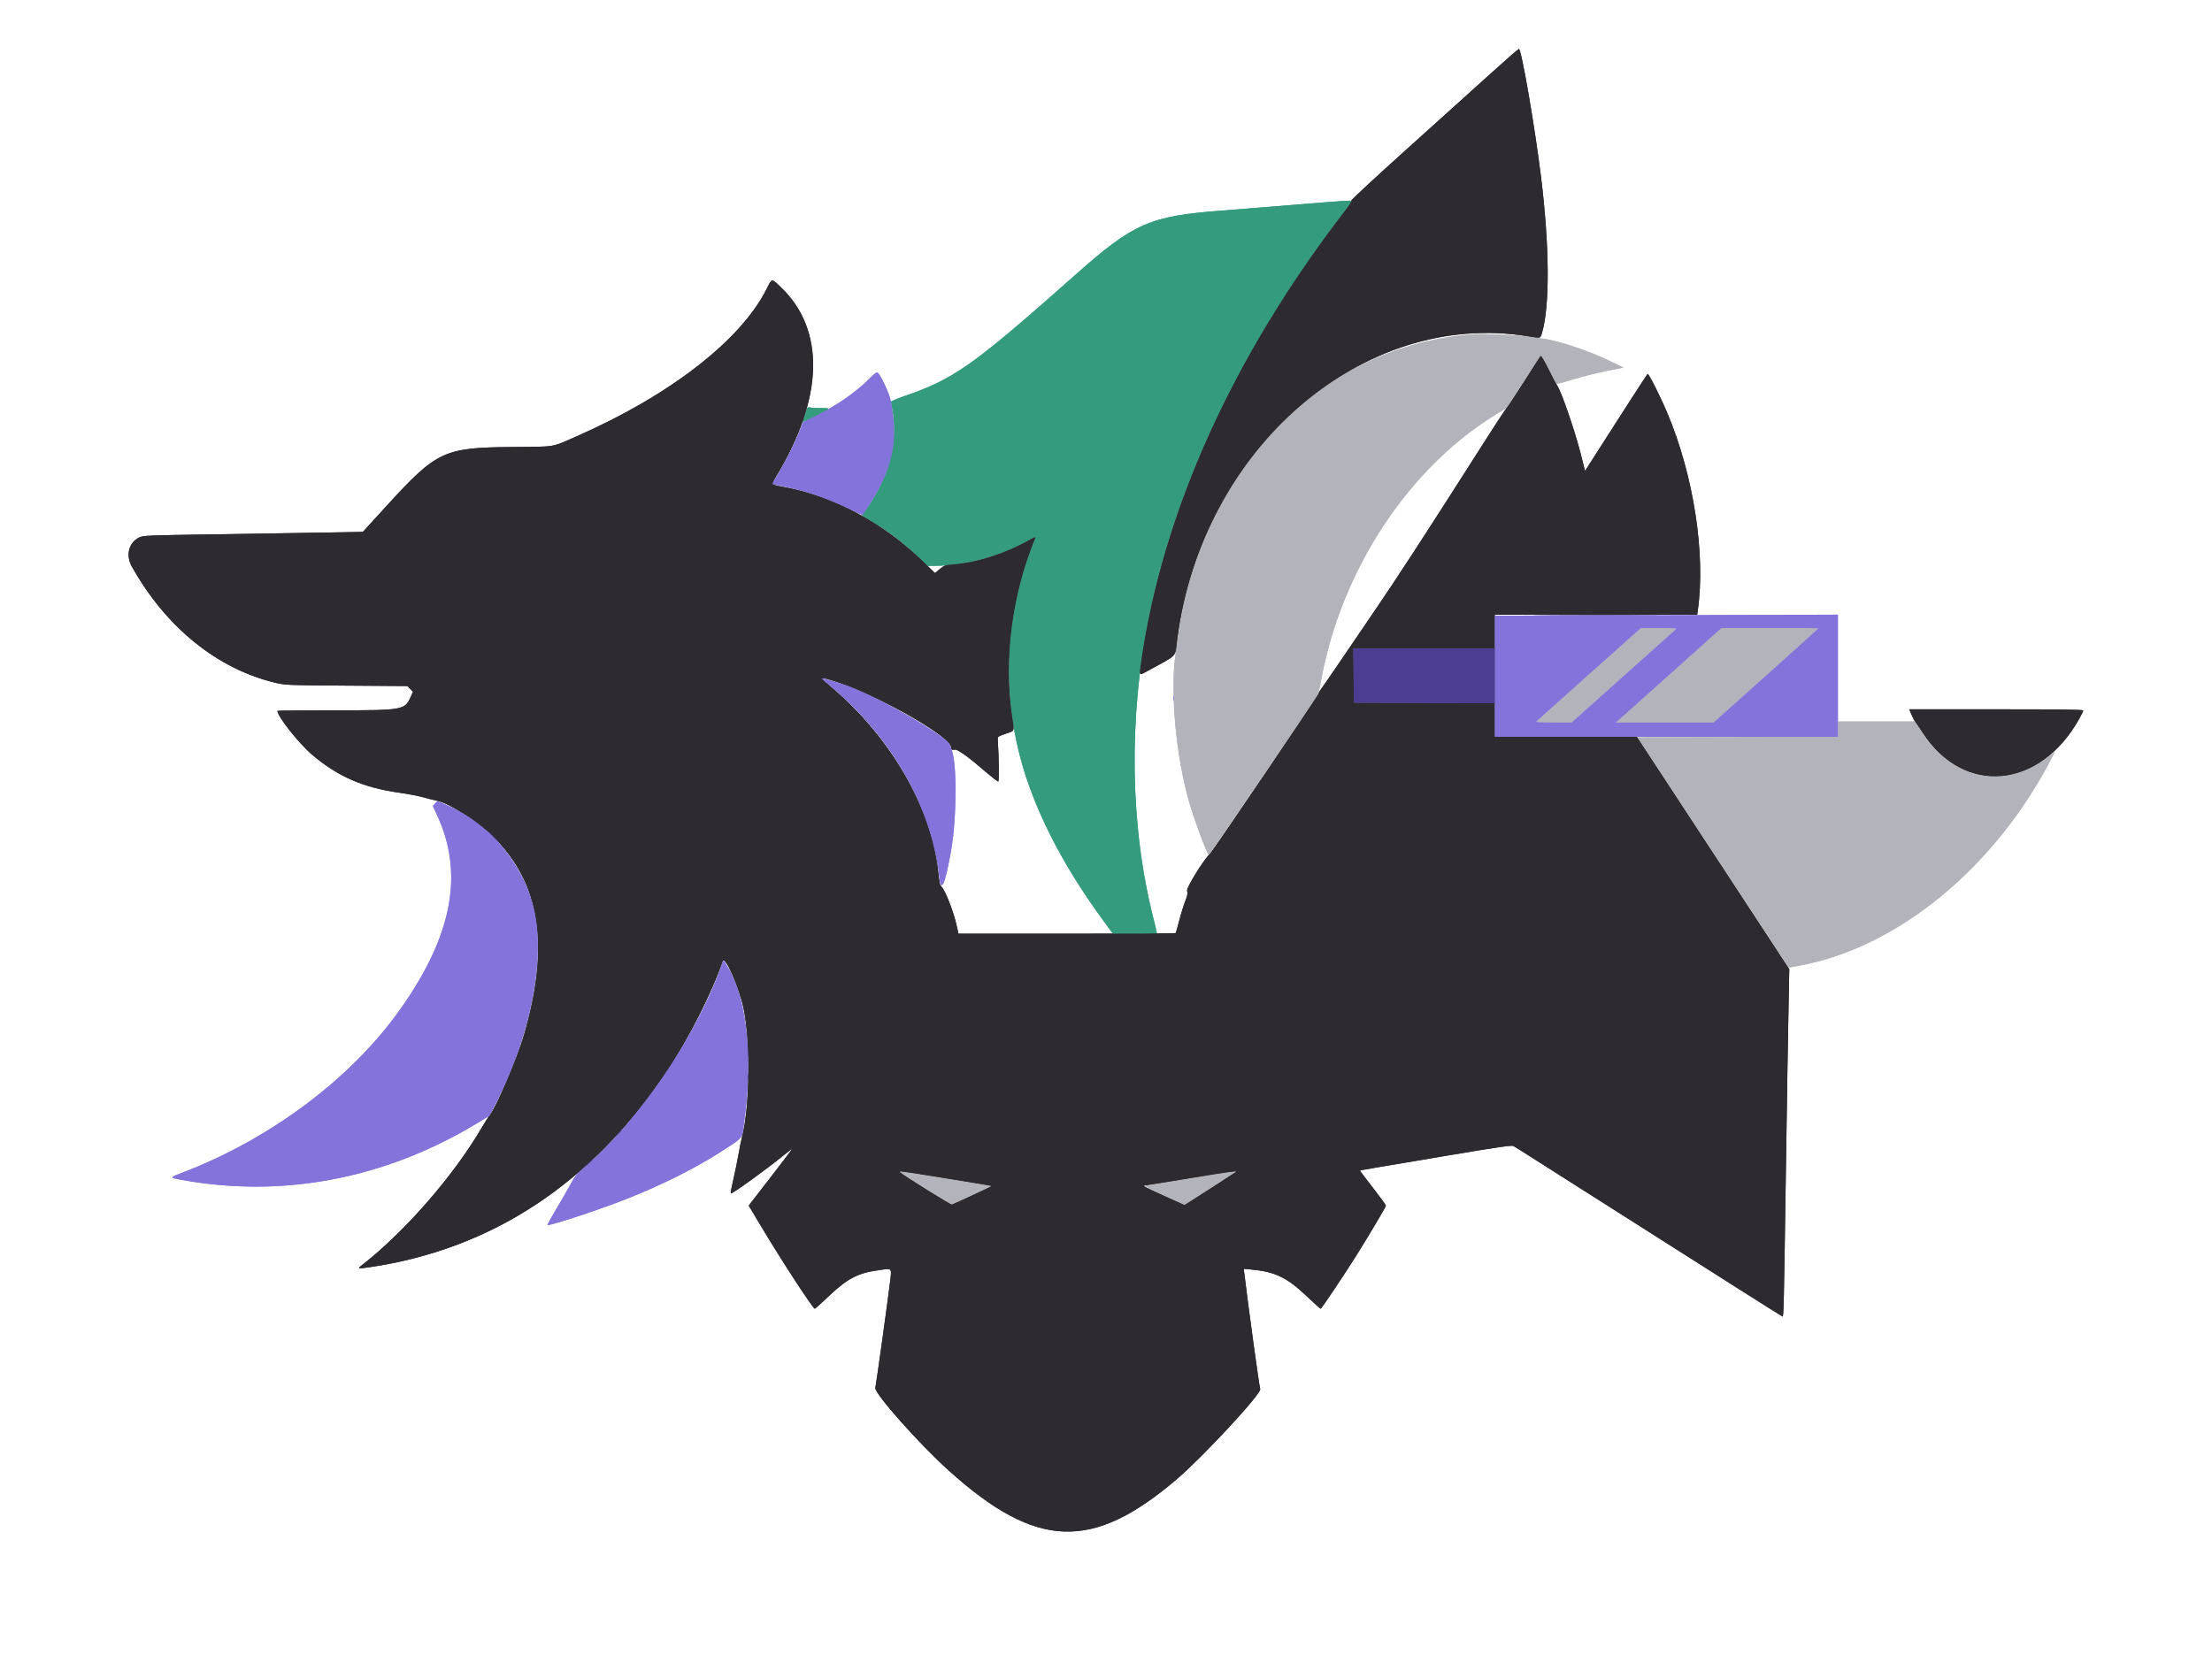 <svg id="svg" version="1.1" xmlns="http://www.w3.org/2000/svg" xmlns:xlink="http://www.w3.org/1999/xlink" width="400" height="303.542" viewBox="0, 0, 400,343.542">
  <defs>
    <g id="image">
      <path d="M237.708 31.988 C 231.693 32.480,225.411 32.985,223.750 33.109 C 209.000 34.216,205.684 35.664,193.854 46.156 C 172.641 64.971,168.945 67.588,158.542 71.158 C 157.109 71.650,155.961 72.153,155.990 72.276 C 157.675 79.526,156.063 86.878,151.271 93.789 L 150.074 95.516 152.248 96.822 C 155.263 98.633,158.721 101.275,161.308 103.745 L 163.496 105.833 164.732 105.833 C 171.200 105.833,178.421 103.877,184.350 100.518 C 185.379 99.936,185.644 99.851,185.523 100.143 C 179.031 115.801,178.392 133.379,183.733 149.337 C 186.887 158.763,192.072 168.369,199.467 178.490 L 201.484 181.250 205.950 181.250 C 208.877 181.250,210.417 181.176,210.417 181.035 C 210.417 180.917,210.091 179.534,209.692 177.962 C 204.924 159.157,204.589 137.156,208.755 116.458 C 214.263 89.092,228.030 60.436,248.541 33.646 C 249.418 32.500,250.205 31.445,250.289 31.302 C 250.498 30.946,250.392 30.951,237.708 31.988 M138.859 73.570 C 138.630 74.192,137.917 76.319,137.917 76.379 C 137.917 76.521,142.835 74.124,143.118 73.844 C 143.384 73.580,143.201 73.541,141.659 73.539 C 140.689 73.537,139.686 73.480,139.430 73.411 C 139.133 73.331,138.925 73.389,138.859 73.570 " stroke="none" fill="#349c7c" fill-rule="evenodd"/>
      <path d="M274.896 58.457 C 247.804 60.525,225.551 80.006,217.089 109.063 C 215.935 113.024,215.392 115.833,214.250 123.750 C 213.117 131.596,214.273 144.472,216.967 154.032 C 217.956 157.543,220.727 164.998,221.042 164.996 C 221.131 164.995,238.954 138.867,242.342 133.769 C 243.474 132.065,243.560 131.843,243.966 129.579 C 248.059 106.703,261.990 85.570,280.208 74.597 L 281.979 73.531 285.421 68.172 C 287.314 65.224,288.955 62.819,289.067 62.828 C 289.230 62.840,291.831 67.701,292.114 68.523 C 292.157 68.648,293.214 68.407,294.688 67.936 C 297.199 67.133,301.465 66.085,304.375 65.557 L 305.938 65.273 303.125 63.908 C 298.614 61.717,292.024 59.561,288.893 59.252 C 288.342 59.197,286.936 59.016,285.768 58.848 C 283.669 58.546,276.910 58.303,274.896 58.457 M298.955 127.936 C 293.171 133.103,288.300 137.462,288.132 137.623 C 287.870 137.876,288.346 137.917,291.570 137.916 L 295.313 137.916 305.938 128.418 C 311.781 123.194,316.652 118.835,316.760 118.731 C 316.879 118.617,315.465 118.542,313.216 118.542 L 309.473 118.542 298.955 127.936 M315.938 127.532 C 310.438 132.466,305.569 136.820,305.119 137.209 L 304.300 137.917 314.333 137.917 L 324.366 137.917 335.100 128.315 C 341.003 123.034,345.833 118.675,345.833 118.628 C 345.833 118.580,341.357 118.546,335.885 118.552 L 325.938 118.562 315.938 127.532 M349.792 139.270 L 349.792 140.831 329.286 140.884 L 308.780 140.938 319.923 157.917 C 326.052 167.255,333.019 177.862,335.405 181.487 L 339.743 188.079 341.870 187.689 C 362.183 183.974,382.221 167.390,393.787 144.720 L 394.226 143.860 393.519 144.434 C 384.276 151.944,373.338 149.961,366.758 139.582 L 365.571 137.708 357.681 137.708 L 349.792 137.708 349.792 139.270 M157.726 229.873 C 158.113 230.234,168.076 236.523,168.264 236.525 C 168.552 236.528,176.054 233.151,176.344 232.888 C 176.467 232.776,176.457 232.708,176.317 232.708 C 176.193 232.708,172.026 232.053,167.057 231.251 C 157.935 229.781,157.569 229.727,157.726 229.873 M217.083 231.263 C 212.328 232.046,208.253 232.714,208.028 232.749 C 207.797 232.785,209.456 233.643,211.858 234.730 L 216.097 236.647 221.330 233.292 C 224.208 231.447,226.602 229.904,226.649 229.864 C 226.863 229.685,225.181 229.931,217.083 231.263 " stroke="none" fill="#b3b3bb" fill-rule="evenodd"/>
      <path d="M278.833 4.963 C 275.841 7.676,268.132 14.625,261.700 20.406 C 255.268 26.187,250.103 30.976,250.221 31.050 C 250.346 31.127,249.835 31.963,249.004 33.039 C 225.990 62.857,211.572 94.757,207.174 125.589 C 206.769 128.428,206.712 128.349,208.474 127.382 C 214.901 123.854,214.100 124.708,214.593 120.866 C 219.602 81.836,252.585 53.330,286.354 58.846 C 289.044 59.285,288.902 59.323,289.257 58.073 C 290.856 52.433,290.774 40.437,289.037 26.250 C 287.791 16.070,285.014 -0.017,284.508 0.015 C 284.378 0.023,281.824 2.249,278.833 4.963 M130.526 49.179 C 125.267 59.668,110.703 70.964,91.663 79.321 C 86.351 81.652,87.670 81.435,78.333 81.515 C 64.437 81.635,63.044 82.298,52.575 93.769 L 47.900 98.891 40.044 99.029 C 35.723 99.105,25.625 99.265,17.604 99.386 C 3.576 99.597,2.987 99.622,2.130 100.033 C -0.015 101.060,-0.672 103.662,0.627 105.984 C 7.632 118.504,18.276 127.073,30.245 129.829 C 32.090 130.254,32.812 130.281,44.610 130.361 L 57.033 130.446 57.598 131.035 L 58.163 131.625 57.761 132.531 C 56.495 135.383,56.325 135.414,42.240 135.416 C 35.737 135.416,30.417 135.468,30.417 135.531 C 30.417 136.651,34.855 142.253,37.544 144.527 C 42.851 149.014,48.044 151.266,55.468 152.299 C 57.091 152.525,59.313 152.955,60.407 153.256 C 61.501 153.557,62.659 153.850,62.980 153.906 C 65.449 154.340,71.544 158.223,74.681 161.360 C 84.223 170.902,86.171 183.559,80.900 201.771 C 79.504 206.597,75.076 216.954,73.775 218.438 C 73.574 218.667,72.861 219.792,72.190 220.938 C 66.456 230.731,56.435 242.221,47.715 248.999 C 46.756 249.745,46.853 249.774,49.167 249.437 C 74.259 245.787,94.800 232.256,110.146 209.268 C 114.603 202.592,119.361 193.208,121.548 186.781 C 121.988 185.486,124.930 192.169,125.830 196.509 C 127.243 203.327,127.082 216.659,125.512 222.708 C 125.349 223.339,125.019 224.979,124.780 226.354 C 124.541 227.729,124.061 230.056,123.715 231.525 C 123.368 232.993,123.139 234.250,123.206 234.317 C 123.407 234.519,130.624 229.314,134.026 226.512 C 134.923 225.774,135.684 225.202,135.718 225.241 C 135.752 225.281,133.960 227.656,131.736 230.521 C 129.511 233.385,127.510 235.975,127.288 236.275 L 126.885 236.822 129.612 241.380 C 133.736 248.270,140.030 257.917,140.403 257.917 C 140.494 257.917,141.749 256.794,143.190 255.421 C 147.142 251.658,149.286 250.559,153.801 249.980 C 156.315 249.658,156.168 249.442,155.750 252.860 C 155.236 257.064,153.046 272.814,152.793 274.128 C 152.575 275.259,161.849 285.691,167.917 291.141 C 185.769 307.173,197.193 307.586,214.479 292.824 C 219.893 288.200,231.840 275.297,231.561 274.375 C 231.337 273.633,229.167 257.824,228.263 250.343 L 228.191 249.749 229.773 249.896 C 234.559 250.340,237.047 251.529,240.939 255.232 C 242.491 256.709,243.842 257.917,243.941 257.917 C 244.109 257.917,249.004 250.596,251.394 246.771 C 254.068 242.491,257.291 237.047,257.287 236.817 C 257.284 236.677,256.077 235.016,254.604 233.125 C 253.130 231.234,251.944 229.665,251.968 229.637 C 252.023 229.572,254.098 229.216,269.853 226.569 C 280.266 224.819,283.025 224.418,283.371 224.604 C 283.610 224.732,284.426 225.234,285.184 225.721 C 285.942 226.207,294.063 231.368,303.229 237.190 C 312.396 243.011,324.021 250.396,329.063 253.600 C 334.104 256.804,338.331 259.465,338.456 259.514 C 338.689 259.605,338.730 257.851,339.161 228.750 C 339.405 212.311,339.550 203.447,339.713 194.981 L 339.840 188.399 324.243 164.619 L 308.646 140.840 294.115 140.836 L 279.583 140.833 279.583 137.397 L 279.583 133.961 265.156 133.908 L 250.729 133.854 250.674 128.281 L 250.618 122.708 265.101 122.708 L 279.583 122.708 279.583 119.271 L 279.583 115.833 300.289 115.833 L 320.994 115.833 321.120 114.948 C 322.751 103.433,320.271 87.354,314.892 74.583 C 313.436 71.125,311.066 66.419,310.848 66.553 C 310.760 66.608,307.842 71.098,304.364 76.532 L 298.040 86.411 297.169 82.945 C 295.972 78.183,293.070 69.796,292.294 68.855 C 292.199 68.740,291.447 67.300,290.625 65.655 C 289.802 64.009,289.053 62.744,288.962 62.842 C 288.871 62.940,287.367 65.271,285.620 68.021 C 283.873 70.771,282.234 73.255,281.978 73.542 C 281.722 73.828,279.990 76.453,278.128 79.375 C 265.046 99.909,260.158 107.435,254.791 115.313 C 253.385 117.375,250.355 121.828,248.056 125.208 C 245.758 128.589,243.817 131.401,243.743 131.458 C 243.670 131.516,243.561 131.750,243.502 131.979 C 243.379 132.458,221.794 164.319,221.272 164.792 C 219.989 165.955,216.420 171.744,216.601 172.370 C 216.751 172.892,216.668 173.330,216.181 174.583 C 215.847 175.443,215.302 177.218,214.970 178.529 C 214.638 179.839,214.314 180.964,214.249 181.029 C 214.185 181.093,204.160 181.146,191.971 181.146 L 169.811 181.146 169.463 179.583 C 168.813 176.660,167.122 172.301,166.332 171.511 C 165.990 171.168,165.945 170.955,165.639 168.229 C 164.189 155.282,155.867 140.918,143.975 130.837 C 141.330 128.594,141.326 128.544,143.845 129.274 C 151.916 131.613,167.798 140.440,168.247 142.836 C 168.376 143.524,168.434 143.574,168.978 143.465 C 169.623 143.336,171.584 144.740,175.732 148.303 C 176.818 149.237,177.815 150.000,177.946 150.000 C 178.151 150.000,178.097 145.399,177.843 141.271 C 177.816 140.826,177.993 140.711,179.479 140.207 C 181.391 139.558,181.267 139.922,180.754 136.458 C 179.041 124.894,180.792 111.554,185.523 100.143 C 185.644 99.851,185.379 99.936,184.350 100.518 C 179.456 103.291,173.659 105.156,168.750 105.539 C 167.084 105.668,166.921 105.725,165.988 106.498 L 164.997 107.319 162.655 105.036 C 154.379 96.970,144.302 91.577,133.924 89.661 C 131.406 89.196,131.448 89.276,132.660 87.257 C 142.252 71.285,142.524 57.408,133.414 48.755 C 131.504 46.941,131.660 46.918,130.526 49.179 M364.884 136.348 C 365.161 136.974,365.491 137.607,365.616 137.754 C 365.742 137.901,366.423 138.910,367.131 139.997 C 375.602 153.016,391.163 151.595,399.237 137.063 C 399.656 136.308,400.000 135.581,400.000 135.449 C 400.000 135.269,395.508 135.208,382.190 135.208 L 364.380 135.208 364.884 136.348 M167.437 231.264 C 172.452 232.073,176.583 232.763,176.617 232.797 C 176.667 232.847,169.351 236.241,168.441 236.590 C 168.238 236.668,158.573 230.641,157.823 229.969 C 157.491 229.672,157.990 229.739,167.437 231.264 M226.649 229.873 C 226.539 229.975,217.865 235.579,216.834 236.213 L 216.065 236.686 212.043 234.871 C 207.970 233.032,207.377 232.719,207.927 232.696 C 208.093 232.689,212.120 232.042,216.875 231.259 C 224.839 229.946,226.881 229.657,226.649 229.873 " stroke="none" fill="#2d2b2f" fill-rule="evenodd"/>
      <path d="M151.454 67.638 C 148.748 70.360,144.750 73.117,140.512 75.183 L 138.003 76.407 137.404 77.943 C 136.170 81.108,134.468 84.459,132.115 88.356 L 131.661 89.107 133.983 89.570 C 138.425 90.455,142.680 91.902,147.271 94.087 C 148.807 94.818,150.090 95.417,150.122 95.417 C 150.297 95.417,152.858 91.359,153.541 90.001 C 156.721 83.676,157.314 79.201,155.927 71.982 C 155.654 70.560,153.904 66.810,153.267 66.281 C 153.082 66.128,152.589 66.496,151.454 67.638 M300.260 115.990 L 279.583 116.044 279.583 128.439 L 279.583 140.833 314.688 140.833 L 349.792 140.833 349.792 128.333 L 349.792 115.833 335.365 115.884 C 327.430 115.912,311.633 115.960,300.260 115.990 M316.760 118.731 C 316.652 118.835,311.781 123.194,305.938 128.418 L 295.313 137.916 291.570 137.916 C 288.346 137.917,287.870 137.876,288.132 137.623 C 288.300 137.462,293.171 133.103,298.955 127.936 L 309.473 118.542 313.216 118.542 C 315.465 118.542,316.879 118.617,316.760 118.731 M345.833 118.628 C 345.833 118.675,341.003 123.034,335.100 128.315 L 324.366 137.917 314.333 137.917 L 304.300 137.917 305.119 137.209 C 305.569 136.820,310.438 132.466,315.938 127.532 L 325.938 118.562 335.885 118.552 C 341.357 118.546,345.833 118.580,345.833 118.628 M141.787 128.923 C 141.892 129.012,142.776 129.750,143.750 130.563 C 156.254 141.001,164.388 155.390,165.939 169.820 C 166.274 172.929,167.129 170.823,168.319 163.958 C 169.493 157.188,169.498 145.546,168.328 143.354 C 168.230 143.171,168.101 142.782,168.040 142.489 C 167.723 140.963,153.810 132.887,147.442 130.533 C 145.292 129.739,141.460 128.647,141.787 128.923 M213.798 132.917 C 213.798 133.318,213.841 133.482,213.894 133.281 C 213.946 133.081,213.946 132.753,213.894 132.552 C 213.841 132.352,213.798 132.516,213.798 132.917 M62.697 154.492 L 62.227 154.991 63.078 156.823 C 68.688 168.897,66.234 181.670,55.381 196.875 C 45.387 210.877,28.983 223.152,11.094 230.016 C 8.268 231.100,8.276 231.071,10.677 231.513 C 31.315 235.317,52.237 231.374,70.928 220.159 L 73.835 218.414 75.353 215.407 C 82.387 201.470,85.344 185.715,82.806 175.687 C 80.468 166.447,73.632 158.472,64.821 154.700 L 63.166 153.992 62.697 154.492 M121.531 187.031 C 116.762 201.260,104.375 219.581,93.080 229.113 C 91.689 230.287,91.308 230.763,90.387 232.480 C 89.797 233.579,88.478 235.872,87.457 237.574 C 86.435 239.276,85.646 240.716,85.703 240.773 C 85.978 241.047,96.339 237.636,101.758 235.487 C 109.105 232.573,115.493 229.394,120.895 225.964 C 125.577 222.991,125.472 223.097,125.770 221.035 C 127.798 207.015,126.675 195.055,122.680 188.125 C 121.766 186.540,121.713 186.490,121.531 187.031 " stroke="none" fill="#8373db" fill-rule="evenodd"/>
      <path d="M289.844 115.990 C 295.544 116.020,304.872 116.020,310.573 115.990 C 316.273 115.959,311.609 115.934,300.208 115.934 C 288.807 115.934,284.143 115.959,289.844 115.990 M250.674 128.281 L 250.729 133.854 265.156 133.908 L 279.583 133.961 279.583 128.335 L 279.583 122.708 265.101 122.708 L 250.618 122.708 250.674 128.281 M74.583 161.354 C 75.206 161.984,75.762 162.500,75.819 162.500 C 75.876 162.500,75.414 161.984,74.792 161.354 C 74.169 160.724,73.613 160.208,73.556 160.208 C 73.499 160.208,73.961 160.724,74.583 161.354 M126.737 205.417 C 126.737 206.276,126.773 206.628,126.818 206.198 C 126.863 205.768,126.863 205.065,126.818 204.635 C 126.773 204.206,126.737 204.557,126.737 205.417 M126.733 210.417 C 126.733 211.161,126.771 211.466,126.817 211.094 C 126.864 210.721,126.864 210.112,126.817 209.740 C 126.771 209.367,126.733 209.672,126.733 210.417 M100.091 222.135 L 99.479 222.813 100.156 222.201 C 100.787 221.630,100.929 221.458,100.768 221.458 C 100.732 221.458,100.428 221.763,100.091 222.135 M94.258 227.969 L 93.646 228.646 94.323 228.034 C 94.954 227.464,95.096 227.292,94.935 227.292 C 94.899 227.292,94.594 227.596,94.258 227.969 " stroke="none" fill="#4c3c92" fill-rule="evenodd"/>
    </g>
  </defs>

  <filter id="displacementFilter">
    <feMorphology id="1" operator="dilate" radius="10"/>
    <feGaussianBlur in="url(#1)" id="2" stdDeviation="8"/>
    <feColorMatrix in="url(#2)"
        type="matrix"
        values="0 0 0 0 1
                0 0 0 0 1
                0 0 0 0 1
                0 0 0 1 0" />
  </filter>

  <use filter="url(#displacementFilter)" href="#image" y="10"/>
  <use href="#image" y="10"/>

</svg>